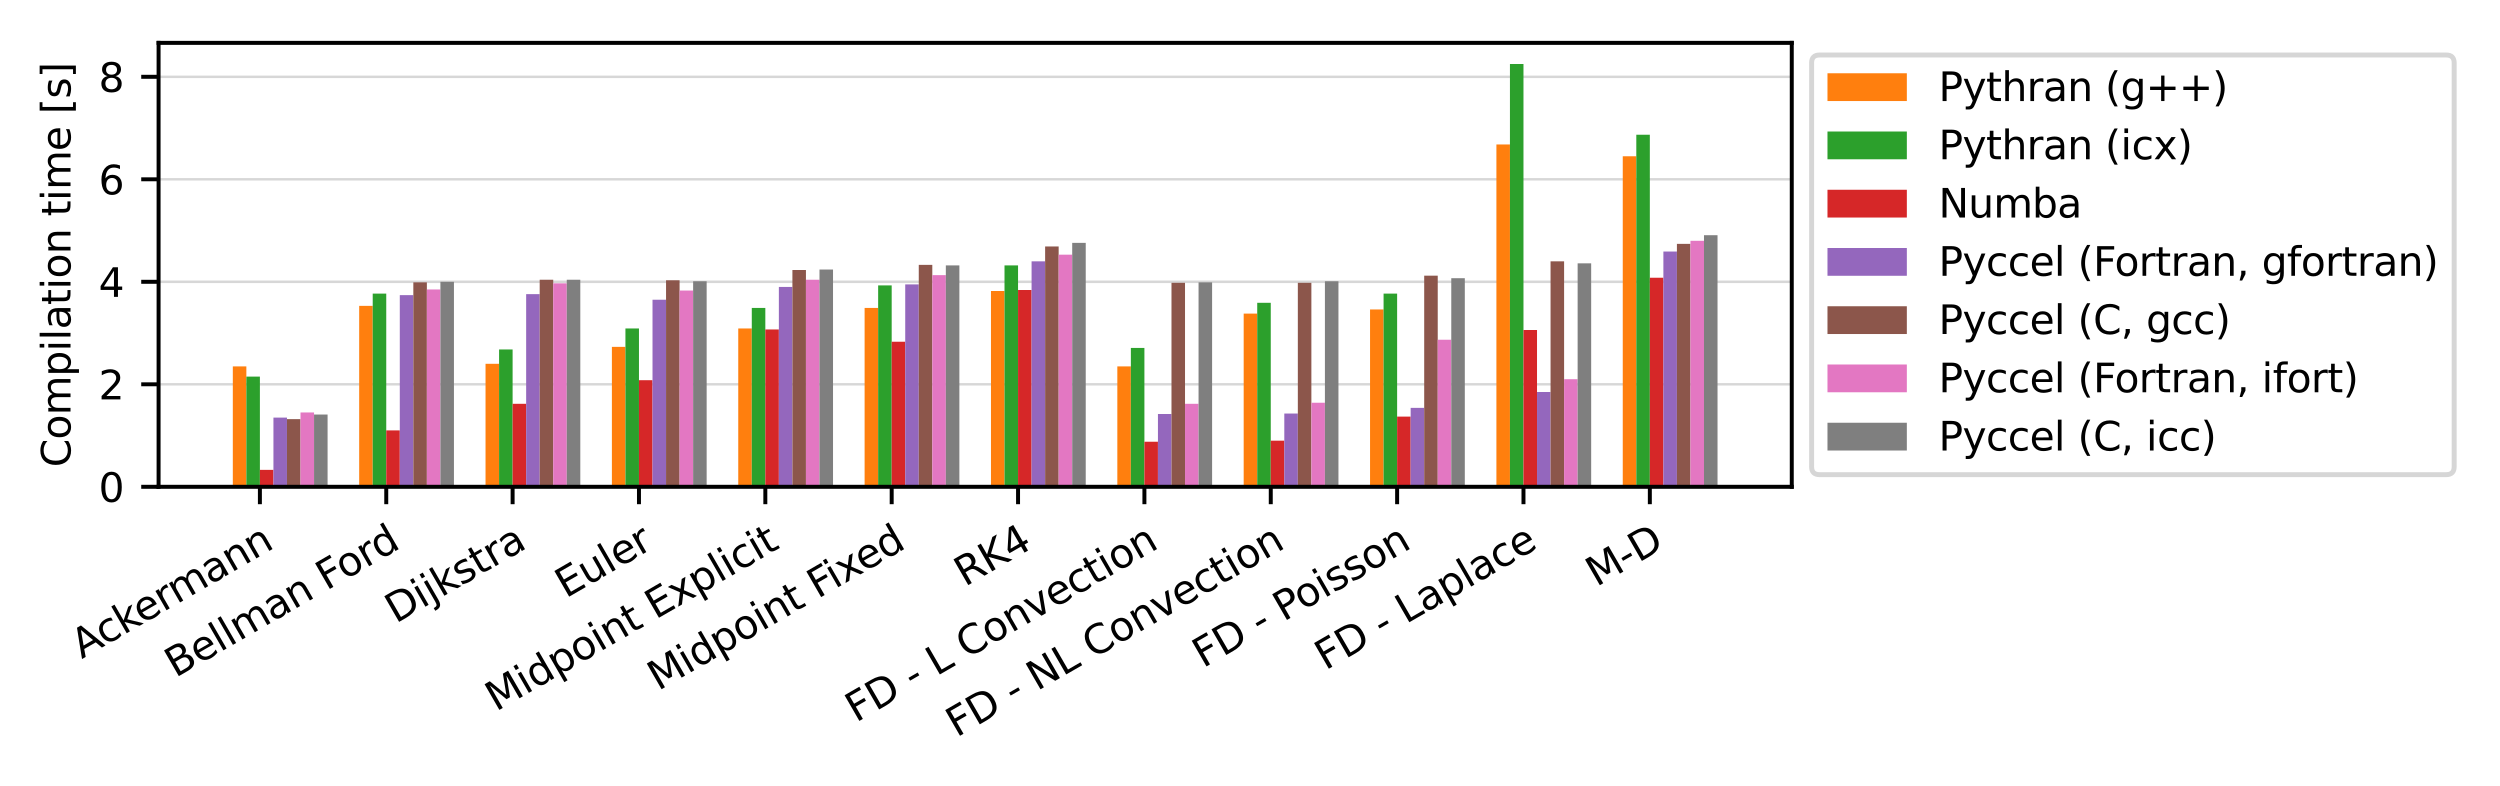 <?xml version="1.0" encoding="utf-8" standalone="no"?>
<!DOCTYPE svg PUBLIC "-//W3C//DTD SVG 1.1//EN"
  "http://www.w3.org/Graphics/SVG/1.1/DTD/svg11.dtd">
<svg xmlns:xlink="http://www.w3.org/1999/xlink" width="504pt" height="158.4pt" viewBox="0 0 504 158.4" xmlns="http://www.w3.org/2000/svg" version="1.1">
 <defs>
  <style type="text/css">*{stroke-linejoin: round; stroke-linecap: butt}</style>
 </defs>
 <g id="figure_1">
  <g id="patch_1">
   <path d="M 0 158.4 
L 504 158.4 
L 504 0 
L 0 0 
z
" style="fill: #ffffff"/>
  </g>
  <g id="axes_1">
   <g id="patch_2">
    <path d="M 31.97 98.14 
L 361.22 98.14 
L 361.22 8.64 
L 31.97 8.64 
z
" style="fill: #ffffff"/>
   </g>
   <g id="matplotlib.axis_1">
    <g id="xtick_1">
     <g id="line2d_1">
      <defs>
       <path id="m7360bcf199" d="M 0 0 
L 0 3.5 
" style="stroke: #000000; stroke-width: 0.8"/>
      </defs>
      <g>
       <use xlink:href="#m7360bcf199" x="52.395" y="98.14" style="stroke: #000000; stroke-width: 0.8"/>
      </g>
     </g>
     <g id="text_1">
      <!-- Ackermann -->
      <g transform="translate(16.48 132.894) rotate(-30) scale(0.08 -0.08)">
       <defs>
        <path id="DejaVuSans-41" d="M 2188 4044 
L 1331 1722 
L 3047 1722 
L 2188 4044 
z
M 1831 4666 
L 2547 4666 
L 4325 0 
L 3669 0 
L 3244 1197 
L 1141 1197 
L 716 0 
L 50 0 
L 1831 4666 
z
" transform="scale(0.016)"/>
        <path id="DejaVuSans-63" d="M 3122 3366 
L 3122 2828 
Q 2878 2963 2633 3030 
Q 2388 3097 2138 3097 
Q 1578 3097 1268 2742 
Q 959 2388 959 1747 
Q 959 1106 1268 751 
Q 1578 397 2138 397 
Q 2388 397 2633 464 
Q 2878 531 3122 666 
L 3122 134 
Q 2881 22 2623 -34 
Q 2366 -91 2075 -91 
Q 1284 -91 818 406 
Q 353 903 353 1747 
Q 353 2603 823 3093 
Q 1294 3584 2113 3584 
Q 2378 3584 2631 3529 
Q 2884 3475 3122 3366 
z
" transform="scale(0.016)"/>
        <path id="DejaVuSans-6b" d="M 581 4863 
L 1159 4863 
L 1159 1991 
L 2875 3500 
L 3609 3500 
L 1753 1863 
L 3688 0 
L 2938 0 
L 1159 1709 
L 1159 0 
L 581 0 
L 581 4863 
z
" transform="scale(0.016)"/>
        <path id="DejaVuSans-65" d="M 3597 1894 
L 3597 1613 
L 953 1613 
Q 991 1019 1311 708 
Q 1631 397 2203 397 
Q 2534 397 2845 478 
Q 3156 559 3463 722 
L 3463 178 
Q 3153 47 2828 -22 
Q 2503 -91 2169 -91 
Q 1331 -91 842 396 
Q 353 884 353 1716 
Q 353 2575 817 3079 
Q 1281 3584 2069 3584 
Q 2775 3584 3186 3129 
Q 3597 2675 3597 1894 
z
M 3022 2063 
Q 3016 2534 2758 2815 
Q 2500 3097 2075 3097 
Q 1594 3097 1305 2825 
Q 1016 2553 972 2059 
L 3022 2063 
z
" transform="scale(0.016)"/>
        <path id="DejaVuSans-72" d="M 2631 2963 
Q 2534 3019 2420 3045 
Q 2306 3072 2169 3072 
Q 1681 3072 1420 2755 
Q 1159 2438 1159 1844 
L 1159 0 
L 581 0 
L 581 3500 
L 1159 3500 
L 1159 2956 
Q 1341 3275 1631 3429 
Q 1922 3584 2338 3584 
Q 2397 3584 2469 3576 
Q 2541 3569 2628 3553 
L 2631 2963 
z
" transform="scale(0.016)"/>
        <path id="DejaVuSans-6d" d="M 3328 2828 
Q 3544 3216 3844 3400 
Q 4144 3584 4550 3584 
Q 5097 3584 5394 3201 
Q 5691 2819 5691 2113 
L 5691 0 
L 5113 0 
L 5113 2094 
Q 5113 2597 4934 2840 
Q 4756 3084 4391 3084 
Q 3944 3084 3684 2787 
Q 3425 2491 3425 1978 
L 3425 0 
L 2847 0 
L 2847 2094 
Q 2847 2600 2669 2842 
Q 2491 3084 2119 3084 
Q 1678 3084 1418 2786 
Q 1159 2488 1159 1978 
L 1159 0 
L 581 0 
L 581 3500 
L 1159 3500 
L 1159 2956 
Q 1356 3278 1631 3431 
Q 1906 3584 2284 3584 
Q 2666 3584 2933 3390 
Q 3200 3197 3328 2828 
z
" transform="scale(0.016)"/>
        <path id="DejaVuSans-61" d="M 2194 1759 
Q 1497 1759 1228 1600 
Q 959 1441 959 1056 
Q 959 750 1161 570 
Q 1363 391 1709 391 
Q 2188 391 2477 730 
Q 2766 1069 2766 1631 
L 2766 1759 
L 2194 1759 
z
M 3341 1997 
L 3341 0 
L 2766 0 
L 2766 531 
Q 2569 213 2275 61 
Q 1981 -91 1556 -91 
Q 1019 -91 701 211 
Q 384 513 384 1019 
Q 384 1609 779 1909 
Q 1175 2209 1959 2209 
L 2766 2209 
L 2766 2266 
Q 2766 2663 2505 2880 
Q 2244 3097 1772 3097 
Q 1472 3097 1187 3025 
Q 903 2953 641 2809 
L 641 3341 
Q 956 3463 1253 3523 
Q 1550 3584 1831 3584 
Q 2591 3584 2966 3190 
Q 3341 2797 3341 1997 
z
" transform="scale(0.016)"/>
        <path id="DejaVuSans-6e" d="M 3513 2113 
L 3513 0 
L 2938 0 
L 2938 2094 
Q 2938 2591 2744 2837 
Q 2550 3084 2163 3084 
Q 1697 3084 1428 2787 
Q 1159 2491 1159 1978 
L 1159 0 
L 581 0 
L 581 3500 
L 1159 3500 
L 1159 2956 
Q 1366 3272 1645 3428 
Q 1925 3584 2291 3584 
Q 2894 3584 3203 3211 
Q 3513 2838 3513 2113 
z
" transform="scale(0.016)"/>
       </defs>
       <use xlink:href="#DejaVuSans-41"/>
       <use xlink:href="#DejaVuSans-63" transform="translate(66.658 0)"/>
       <use xlink:href="#DejaVuSans-6b" transform="translate(121.639 0)"/>
       <use xlink:href="#DejaVuSans-65" transform="translate(175.924 0)"/>
       <use xlink:href="#DejaVuSans-72" transform="translate(237.447 0)"/>
       <use xlink:href="#DejaVuSans-6d" transform="translate(276.811 0)"/>
       <use xlink:href="#DejaVuSans-61" transform="translate(374.223 0)"/>
       <use xlink:href="#DejaVuSans-6e" transform="translate(435.502 0)"/>
       <use xlink:href="#DejaVuSans-6e" transform="translate(498.881 0)"/>
      </g>
     </g>
    </g>
    <g id="xtick_2">
     <g id="line2d_2">
      <g>
       <use xlink:href="#m7360bcf199" x="77.868" y="98.14" style="stroke: #000000; stroke-width: 0.8"/>
      </g>
     </g>
     <g id="text_2">
      <!-- Bellman Ford -->
      <g transform="translate(35.357 136.703) rotate(-30) scale(0.08 -0.08)">
       <defs>
        <path id="DejaVuSans-42" d="M 1259 2228 
L 1259 519 
L 2272 519 
Q 2781 519 3026 730 
Q 3272 941 3272 1375 
Q 3272 1813 3026 2020 
Q 2781 2228 2272 2228 
L 1259 2228 
z
M 1259 4147 
L 1259 2741 
L 2194 2741 
Q 2656 2741 2882 2914 
Q 3109 3088 3109 3444 
Q 3109 3797 2882 3972 
Q 2656 4147 2194 4147 
L 1259 4147 
z
M 628 4666 
L 2241 4666 
Q 2963 4666 3353 4366 
Q 3744 4066 3744 3513 
Q 3744 3084 3544 2831 
Q 3344 2578 2956 2516 
Q 3422 2416 3680 2098 
Q 3938 1781 3938 1306 
Q 3938 681 3513 340 
Q 3088 0 2303 0 
L 628 0 
L 628 4666 
z
" transform="scale(0.016)"/>
        <path id="DejaVuSans-6c" d="M 603 4863 
L 1178 4863 
L 1178 0 
L 603 0 
L 603 4863 
z
" transform="scale(0.016)"/>
        <path id="DejaVuSans-20" transform="scale(0.016)"/>
        <path id="DejaVuSans-46" d="M 628 4666 
L 3309 4666 
L 3309 4134 
L 1259 4134 
L 1259 2759 
L 3109 2759 
L 3109 2228 
L 1259 2228 
L 1259 0 
L 628 0 
L 628 4666 
z
" transform="scale(0.016)"/>
        <path id="DejaVuSans-6f" d="M 1959 3097 
Q 1497 3097 1228 2736 
Q 959 2375 959 1747 
Q 959 1119 1226 758 
Q 1494 397 1959 397 
Q 2419 397 2687 759 
Q 2956 1122 2956 1747 
Q 2956 2369 2687 2733 
Q 2419 3097 1959 3097 
z
M 1959 3584 
Q 2709 3584 3137 3096 
Q 3566 2609 3566 1747 
Q 3566 888 3137 398 
Q 2709 -91 1959 -91 
Q 1206 -91 779 398 
Q 353 888 353 1747 
Q 353 2609 779 3096 
Q 1206 3584 1959 3584 
z
" transform="scale(0.016)"/>
        <path id="DejaVuSans-64" d="M 2906 2969 
L 2906 4863 
L 3481 4863 
L 3481 0 
L 2906 0 
L 2906 525 
Q 2725 213 2448 61 
Q 2172 -91 1784 -91 
Q 1150 -91 751 415 
Q 353 922 353 1747 
Q 353 2572 751 3078 
Q 1150 3584 1784 3584 
Q 2172 3584 2448 3432 
Q 2725 3281 2906 2969 
z
M 947 1747 
Q 947 1113 1208 752 
Q 1469 391 1925 391 
Q 2381 391 2643 752 
Q 2906 1113 2906 1747 
Q 2906 2381 2643 2742 
Q 2381 3103 1925 3103 
Q 1469 3103 1208 2742 
Q 947 2381 947 1747 
z
" transform="scale(0.016)"/>
       </defs>
       <use xlink:href="#DejaVuSans-42"/>
       <use xlink:href="#DejaVuSans-65" transform="translate(68.604 0)"/>
       <use xlink:href="#DejaVuSans-6c" transform="translate(130.127 0)"/>
       <use xlink:href="#DejaVuSans-6c" transform="translate(157.91 0)"/>
       <use xlink:href="#DejaVuSans-6d" transform="translate(185.693 0)"/>
       <use xlink:href="#DejaVuSans-61" transform="translate(283.105 0)"/>
       <use xlink:href="#DejaVuSans-6e" transform="translate(344.385 0)"/>
       <use xlink:href="#DejaVuSans-20" transform="translate(407.764 0)"/>
       <use xlink:href="#DejaVuSans-46" transform="translate(439.551 0)"/>
       <use xlink:href="#DejaVuSans-6f" transform="translate(493.445 0)"/>
       <use xlink:href="#DejaVuSans-72" transform="translate(554.627 0)"/>
       <use xlink:href="#DejaVuSans-64" transform="translate(593.99 0)"/>
      </g>
     </g>
    </g>
    <g id="xtick_3">
     <g id="line2d_3">
      <g>
       <use xlink:href="#m7360bcf199" x="103.342" y="98.14" style="stroke: #000000; stroke-width: 0.8"/>
      </g>
     </g>
     <g id="text_3">
      <!-- Dijkstra -->
      <g transform="translate(79.767 125.77) rotate(-30) scale(0.08 -0.08)">
       <defs>
        <path id="DejaVuSans-44" d="M 1259 4147 
L 1259 519 
L 2022 519 
Q 2988 519 3436 956 
Q 3884 1394 3884 2338 
Q 3884 3275 3436 3711 
Q 2988 4147 2022 4147 
L 1259 4147 
z
M 628 4666 
L 1925 4666 
Q 3281 4666 3915 4102 
Q 4550 3538 4550 2338 
Q 4550 1131 3912 565 
Q 3275 0 1925 0 
L 628 0 
L 628 4666 
z
" transform="scale(0.016)"/>
        <path id="DejaVuSans-69" d="M 603 3500 
L 1178 3500 
L 1178 0 
L 603 0 
L 603 3500 
z
M 603 4863 
L 1178 4863 
L 1178 4134 
L 603 4134 
L 603 4863 
z
" transform="scale(0.016)"/>
        <path id="DejaVuSans-6a" d="M 603 3500 
L 1178 3500 
L 1178 -63 
Q 1178 -731 923 -1031 
Q 669 -1331 103 -1331 
L -116 -1331 
L -116 -844 
L 38 -844 
Q 366 -844 484 -692 
Q 603 -541 603 -63 
L 603 3500 
z
M 603 4863 
L 1178 4863 
L 1178 4134 
L 603 4134 
L 603 4863 
z
" transform="scale(0.016)"/>
        <path id="DejaVuSans-73" d="M 2834 3397 
L 2834 2853 
Q 2591 2978 2328 3040 
Q 2066 3103 1784 3103 
Q 1356 3103 1142 2972 
Q 928 2841 928 2578 
Q 928 2378 1081 2264 
Q 1234 2150 1697 2047 
L 1894 2003 
Q 2506 1872 2764 1633 
Q 3022 1394 3022 966 
Q 3022 478 2636 193 
Q 2250 -91 1575 -91 
Q 1294 -91 989 -36 
Q 684 19 347 128 
L 347 722 
Q 666 556 975 473 
Q 1284 391 1588 391 
Q 1994 391 2212 530 
Q 2431 669 2431 922 
Q 2431 1156 2273 1281 
Q 2116 1406 1581 1522 
L 1381 1569 
Q 847 1681 609 1914 
Q 372 2147 372 2553 
Q 372 3047 722 3315 
Q 1072 3584 1716 3584 
Q 2034 3584 2315 3537 
Q 2597 3491 2834 3397 
z
" transform="scale(0.016)"/>
        <path id="DejaVuSans-74" d="M 1172 4494 
L 1172 3500 
L 2356 3500 
L 2356 3053 
L 1172 3053 
L 1172 1153 
Q 1172 725 1289 603 
Q 1406 481 1766 481 
L 2356 481 
L 2356 0 
L 1766 0 
Q 1100 0 847 248 
Q 594 497 594 1153 
L 594 3053 
L 172 3053 
L 172 3500 
L 594 3500 
L 594 4494 
L 1172 4494 
z
" transform="scale(0.016)"/>
       </defs>
       <use xlink:href="#DejaVuSans-44"/>
       <use xlink:href="#DejaVuSans-69" transform="translate(77.002 0)"/>
       <use xlink:href="#DejaVuSans-6a" transform="translate(104.785 0)"/>
       <use xlink:href="#DejaVuSans-6b" transform="translate(132.568 0)"/>
       <use xlink:href="#DejaVuSans-73" transform="translate(190.479 0)"/>
       <use xlink:href="#DejaVuSans-74" transform="translate(242.578 0)"/>
       <use xlink:href="#DejaVuSans-72" transform="translate(281.787 0)"/>
       <use xlink:href="#DejaVuSans-61" transform="translate(322.9 0)"/>
      </g>
     </g>
    </g>
    <g id="xtick_4">
     <g id="line2d_4">
      <g>
       <use xlink:href="#m7360bcf199" x="128.816" y="98.14" style="stroke: #000000; stroke-width: 0.8"/>
      </g>
     </g>
     <g id="text_4">
      <!-- Euler -->
      <g transform="translate(114.051 120.683) rotate(-30) scale(0.08 -0.08)">
       <defs>
        <path id="DejaVuSans-45" d="M 628 4666 
L 3578 4666 
L 3578 4134 
L 1259 4134 
L 1259 2753 
L 3481 2753 
L 3481 2222 
L 1259 2222 
L 1259 531 
L 3634 531 
L 3634 0 
L 628 0 
L 628 4666 
z
" transform="scale(0.016)"/>
        <path id="DejaVuSans-75" d="M 544 1381 
L 544 3500 
L 1119 3500 
L 1119 1403 
Q 1119 906 1312 657 
Q 1506 409 1894 409 
Q 2359 409 2629 706 
Q 2900 1003 2900 1516 
L 2900 3500 
L 3475 3500 
L 3475 0 
L 2900 0 
L 2900 538 
Q 2691 219 2414 64 
Q 2138 -91 1772 -91 
Q 1169 -91 856 284 
Q 544 659 544 1381 
z
M 1991 3584 
L 1991 3584 
z
" transform="scale(0.016)"/>
       </defs>
       <use xlink:href="#DejaVuSans-45"/>
       <use xlink:href="#DejaVuSans-75" transform="translate(63.184 0)"/>
       <use xlink:href="#DejaVuSans-6c" transform="translate(126.562 0)"/>
       <use xlink:href="#DejaVuSans-65" transform="translate(154.346 0)"/>
       <use xlink:href="#DejaVuSans-72" transform="translate(215.869 0)"/>
      </g>
     </g>
    </g>
    <g id="xtick_5">
     <g id="line2d_5">
      <g>
       <use xlink:href="#m7360bcf199" x="154.29" y="98.14" style="stroke: #000000; stroke-width: 0.8"/>
      </g>
     </g>
     <g id="text_5">
      <!-- Midpoint Explicit -->
      <g transform="translate(99.981 143.514) rotate(-30) scale(0.08 -0.08)">
       <defs>
        <path id="DejaVuSans-4d" d="M 628 4666 
L 1569 4666 
L 2759 1491 
L 3956 4666 
L 4897 4666 
L 4897 0 
L 4281 0 
L 4281 4097 
L 3078 897 
L 2444 897 
L 1241 4097 
L 1241 0 
L 628 0 
L 628 4666 
z
" transform="scale(0.016)"/>
        <path id="DejaVuSans-70" d="M 1159 525 
L 1159 -1331 
L 581 -1331 
L 581 3500 
L 1159 3500 
L 1159 2969 
Q 1341 3281 1617 3432 
Q 1894 3584 2278 3584 
Q 2916 3584 3314 3078 
Q 3713 2572 3713 1747 
Q 3713 922 3314 415 
Q 2916 -91 2278 -91 
Q 1894 -91 1617 61 
Q 1341 213 1159 525 
z
M 3116 1747 
Q 3116 2381 2855 2742 
Q 2594 3103 2138 3103 
Q 1681 3103 1420 2742 
Q 1159 2381 1159 1747 
Q 1159 1113 1420 752 
Q 1681 391 2138 391 
Q 2594 391 2855 752 
Q 3116 1113 3116 1747 
z
" transform="scale(0.016)"/>
        <path id="DejaVuSans-78" d="M 3513 3500 
L 2247 1797 
L 3578 0 
L 2900 0 
L 1881 1375 
L 863 0 
L 184 0 
L 1544 1831 
L 300 3500 
L 978 3500 
L 1906 2253 
L 2834 3500 
L 3513 3500 
z
" transform="scale(0.016)"/>
       </defs>
       <use xlink:href="#DejaVuSans-4d"/>
       <use xlink:href="#DejaVuSans-69" transform="translate(86.279 0)"/>
       <use xlink:href="#DejaVuSans-64" transform="translate(114.062 0)"/>
       <use xlink:href="#DejaVuSans-70" transform="translate(177.539 0)"/>
       <use xlink:href="#DejaVuSans-6f" transform="translate(241.016 0)"/>
       <use xlink:href="#DejaVuSans-69" transform="translate(302.197 0)"/>
       <use xlink:href="#DejaVuSans-6e" transform="translate(329.98 0)"/>
       <use xlink:href="#DejaVuSans-74" transform="translate(393.359 0)"/>
       <use xlink:href="#DejaVuSans-20" transform="translate(432.568 0)"/>
       <use xlink:href="#DejaVuSans-45" transform="translate(464.355 0)"/>
       <use xlink:href="#DejaVuSans-78" transform="translate(527.539 0)"/>
       <use xlink:href="#DejaVuSans-70" transform="translate(586.719 0)"/>
       <use xlink:href="#DejaVuSans-6c" transform="translate(650.195 0)"/>
       <use xlink:href="#DejaVuSans-69" transform="translate(677.979 0)"/>
       <use xlink:href="#DejaVuSans-63" transform="translate(705.762 0)"/>
       <use xlink:href="#DejaVuSans-69" transform="translate(760.742 0)"/>
       <use xlink:href="#DejaVuSans-74" transform="translate(788.525 0)"/>
      </g>
     </g>
    </g>
    <g id="xtick_6">
     <g id="line2d_6">
      <g>
       <use xlink:href="#m7360bcf199" x="179.764" y="98.14" style="stroke: #000000; stroke-width: 0.8"/>
      </g>
     </g>
     <g id="text_6">
      <!-- Midpoint Fixed -->
      <g transform="translate(132.679 139.343) rotate(-30) scale(0.08 -0.08)">
       <use xlink:href="#DejaVuSans-4d"/>
       <use xlink:href="#DejaVuSans-69" transform="translate(86.279 0)"/>
       <use xlink:href="#DejaVuSans-64" transform="translate(114.062 0)"/>
       <use xlink:href="#DejaVuSans-70" transform="translate(177.539 0)"/>
       <use xlink:href="#DejaVuSans-6f" transform="translate(241.016 0)"/>
       <use xlink:href="#DejaVuSans-69" transform="translate(302.197 0)"/>
       <use xlink:href="#DejaVuSans-6e" transform="translate(329.98 0)"/>
       <use xlink:href="#DejaVuSans-74" transform="translate(393.359 0)"/>
       <use xlink:href="#DejaVuSans-20" transform="translate(432.568 0)"/>
       <use xlink:href="#DejaVuSans-46" transform="translate(464.355 0)"/>
       <use xlink:href="#DejaVuSans-69" transform="translate(514.625 0)"/>
       <use xlink:href="#DejaVuSans-78" transform="translate(542.408 0)"/>
       <use xlink:href="#DejaVuSans-65" transform="translate(598.463 0)"/>
       <use xlink:href="#DejaVuSans-64" transform="translate(659.986 0)"/>
      </g>
     </g>
    </g>
    <g id="xtick_7">
     <g id="line2d_7">
      <g>
       <use xlink:href="#m7360bcf199" x="205.238" y="98.14" style="stroke: #000000; stroke-width: 0.8"/>
      </g>
     </g>
     <g id="text_7">
      <!-- RK4 -->
      <g transform="translate(194.512 118.351) rotate(-30) scale(0.08 -0.08)">
       <defs>
        <path id="DejaVuSans-52" d="M 2841 2188 
Q 3044 2119 3236 1894 
Q 3428 1669 3622 1275 
L 4263 0 
L 3584 0 
L 2988 1197 
Q 2756 1666 2539 1819 
Q 2322 1972 1947 1972 
L 1259 1972 
L 1259 0 
L 628 0 
L 628 4666 
L 2053 4666 
Q 2853 4666 3247 4331 
Q 3641 3997 3641 3322 
Q 3641 2881 3436 2590 
Q 3231 2300 2841 2188 
z
M 1259 4147 
L 1259 2491 
L 2053 2491 
Q 2509 2491 2742 2702 
Q 2975 2913 2975 3322 
Q 2975 3731 2742 3939 
Q 2509 4147 2053 4147 
L 1259 4147 
z
" transform="scale(0.016)"/>
        <path id="DejaVuSans-4b" d="M 628 4666 
L 1259 4666 
L 1259 2694 
L 3353 4666 
L 4166 4666 
L 1850 2491 
L 4331 0 
L 3500 0 
L 1259 2247 
L 1259 0 
L 628 0 
L 628 4666 
z
" transform="scale(0.016)"/>
        <path id="DejaVuSans-34" d="M 2419 4116 
L 825 1625 
L 2419 1625 
L 2419 4116 
z
M 2253 4666 
L 3047 4666 
L 3047 1625 
L 3713 1625 
L 3713 1100 
L 3047 1100 
L 3047 0 
L 2419 0 
L 2419 1100 
L 313 1100 
L 313 1709 
L 2253 4666 
z
" transform="scale(0.016)"/>
       </defs>
       <use xlink:href="#DejaVuSans-52"/>
       <use xlink:href="#DejaVuSans-4b" transform="translate(69.482 0)"/>
       <use xlink:href="#DejaVuSans-34" transform="translate(135.059 0)"/>
      </g>
     </g>
    </g>
    <g id="xtick_8">
     <g id="line2d_8">
      <g>
       <use xlink:href="#m7360bcf199" x="230.712" y="98.14" style="stroke: #000000; stroke-width: 0.8"/>
      </g>
     </g>
     <g id="text_8">
      <!-- FD - L Convection -->
      <g transform="translate(172.555 145.736) rotate(-30) scale(0.08 -0.08)">
       <defs>
        <path id="DejaVuSans-2d" d="M 313 2009 
L 1997 2009 
L 1997 1497 
L 313 1497 
L 313 2009 
z
" transform="scale(0.016)"/>
        <path id="DejaVuSans-4c" d="M 628 4666 
L 1259 4666 
L 1259 531 
L 3531 531 
L 3531 0 
L 628 0 
L 628 4666 
z
" transform="scale(0.016)"/>
        <path id="DejaVuSans-43" d="M 4122 4306 
L 4122 3641 
Q 3803 3938 3442 4084 
Q 3081 4231 2675 4231 
Q 1875 4231 1450 3742 
Q 1025 3253 1025 2328 
Q 1025 1406 1450 917 
Q 1875 428 2675 428 
Q 3081 428 3442 575 
Q 3803 722 4122 1019 
L 4122 359 
Q 3791 134 3420 21 
Q 3050 -91 2638 -91 
Q 1578 -91 968 557 
Q 359 1206 359 2328 
Q 359 3453 968 4101 
Q 1578 4750 2638 4750 
Q 3056 4750 3426 4639 
Q 3797 4528 4122 4306 
z
" transform="scale(0.016)"/>
        <path id="DejaVuSans-76" d="M 191 3500 
L 800 3500 
L 1894 563 
L 2988 3500 
L 3597 3500 
L 2284 0 
L 1503 0 
L 191 3500 
z
" transform="scale(0.016)"/>
       </defs>
       <use xlink:href="#DejaVuSans-46"/>
       <use xlink:href="#DejaVuSans-44" transform="translate(57.52 0)"/>
       <use xlink:href="#DejaVuSans-20" transform="translate(134.521 0)"/>
       <use xlink:href="#DejaVuSans-2d" transform="translate(166.309 0)"/>
       <use xlink:href="#DejaVuSans-20" transform="translate(202.393 0)"/>
       <use xlink:href="#DejaVuSans-4c" transform="translate(234.18 0)"/>
       <use xlink:href="#DejaVuSans-20" transform="translate(289.893 0)"/>
       <use xlink:href="#DejaVuSans-43" transform="translate(321.68 0)"/>
       <use xlink:href="#DejaVuSans-6f" transform="translate(391.504 0)"/>
       <use xlink:href="#DejaVuSans-6e" transform="translate(452.686 0)"/>
       <use xlink:href="#DejaVuSans-76" transform="translate(516.064 0)"/>
       <use xlink:href="#DejaVuSans-65" transform="translate(575.244 0)"/>
       <use xlink:href="#DejaVuSans-63" transform="translate(636.768 0)"/>
       <use xlink:href="#DejaVuSans-74" transform="translate(691.748 0)"/>
       <use xlink:href="#DejaVuSans-69" transform="translate(730.957 0)"/>
       <use xlink:href="#DejaVuSans-6f" transform="translate(758.74 0)"/>
       <use xlink:href="#DejaVuSans-6e" transform="translate(819.922 0)"/>
      </g>
     </g>
    </g>
    <g id="xtick_9">
     <g id="line2d_9">
      <g>
       <use xlink:href="#m7360bcf199" x="256.186" y="98.14" style="stroke: #000000; stroke-width: 0.8"/>
      </g>
     </g>
     <g id="text_9">
      <!-- FD - NL Convection -->
      <g transform="translate(192.845 148.728) rotate(-30) scale(0.08 -0.08)">
       <defs>
        <path id="DejaVuSans-4e" d="M 628 4666 
L 1478 4666 
L 3547 763 
L 3547 4666 
L 4159 4666 
L 4159 0 
L 3309 0 
L 1241 3903 
L 1241 0 
L 628 0 
L 628 4666 
z
" transform="scale(0.016)"/>
       </defs>
       <use xlink:href="#DejaVuSans-46"/>
       <use xlink:href="#DejaVuSans-44" transform="translate(57.52 0)"/>
       <use xlink:href="#DejaVuSans-20" transform="translate(134.521 0)"/>
       <use xlink:href="#DejaVuSans-2d" transform="translate(166.309 0)"/>
       <use xlink:href="#DejaVuSans-20" transform="translate(202.393 0)"/>
       <use xlink:href="#DejaVuSans-4e" transform="translate(234.18 0)"/>
       <use xlink:href="#DejaVuSans-4c" transform="translate(308.984 0)"/>
       <use xlink:href="#DejaVuSans-20" transform="translate(364.697 0)"/>
       <use xlink:href="#DejaVuSans-43" transform="translate(396.484 0)"/>
       <use xlink:href="#DejaVuSans-6f" transform="translate(466.309 0)"/>
       <use xlink:href="#DejaVuSans-6e" transform="translate(527.49 0)"/>
       <use xlink:href="#DejaVuSans-76" transform="translate(590.869 0)"/>
       <use xlink:href="#DejaVuSans-65" transform="translate(650.049 0)"/>
       <use xlink:href="#DejaVuSans-63" transform="translate(711.572 0)"/>
       <use xlink:href="#DejaVuSans-74" transform="translate(766.553 0)"/>
       <use xlink:href="#DejaVuSans-69" transform="translate(805.762 0)"/>
       <use xlink:href="#DejaVuSans-6f" transform="translate(833.545 0)"/>
       <use xlink:href="#DejaVuSans-6e" transform="translate(894.727 0)"/>
      </g>
     </g>
    </g>
    <g id="xtick_10">
     <g id="line2d_10">
      <g>
       <use xlink:href="#m7360bcf199" x="281.66" y="98.14" style="stroke: #000000; stroke-width: 0.8"/>
      </g>
     </g>
     <g id="text_10">
      <!-- FD - Poisson -->
      <g transform="translate(242.538 134.746) rotate(-30) scale(0.08 -0.08)">
       <defs>
        <path id="DejaVuSans-50" d="M 1259 4147 
L 1259 2394 
L 2053 2394 
Q 2494 2394 2734 2622 
Q 2975 2850 2975 3272 
Q 2975 3691 2734 3919 
Q 2494 4147 2053 4147 
L 1259 4147 
z
M 628 4666 
L 2053 4666 
Q 2838 4666 3239 4311 
Q 3641 3956 3641 3272 
Q 3641 2581 3239 2228 
Q 2838 1875 2053 1875 
L 1259 1875 
L 1259 0 
L 628 0 
L 628 4666 
z
" transform="scale(0.016)"/>
       </defs>
       <use xlink:href="#DejaVuSans-46"/>
       <use xlink:href="#DejaVuSans-44" transform="translate(57.52 0)"/>
       <use xlink:href="#DejaVuSans-20" transform="translate(134.521 0)"/>
       <use xlink:href="#DejaVuSans-2d" transform="translate(166.309 0)"/>
       <use xlink:href="#DejaVuSans-20" transform="translate(202.393 0)"/>
       <use xlink:href="#DejaVuSans-50" transform="translate(234.18 0)"/>
       <use xlink:href="#DejaVuSans-6f" transform="translate(290.857 0)"/>
       <use xlink:href="#DejaVuSans-69" transform="translate(352.039 0)"/>
       <use xlink:href="#DejaVuSans-73" transform="translate(379.822 0)"/>
       <use xlink:href="#DejaVuSans-73" transform="translate(431.922 0)"/>
       <use xlink:href="#DejaVuSans-6f" transform="translate(484.021 0)"/>
       <use xlink:href="#DejaVuSans-6e" transform="translate(545.203 0)"/>
      </g>
     </g>
    </g>
    <g id="xtick_11">
     <g id="line2d_11">
      <g>
       <use xlink:href="#m7360bcf199" x="307.133" y="98.14" style="stroke: #000000; stroke-width: 0.8"/>
      </g>
     </g>
     <g id="text_11">
      <!-- FD - Laplace -->
      <g transform="translate(267.203 135.213) rotate(-30) scale(0.08 -0.08)">
       <use xlink:href="#DejaVuSans-46"/>
       <use xlink:href="#DejaVuSans-44" transform="translate(57.52 0)"/>
       <use xlink:href="#DejaVuSans-20" transform="translate(134.521 0)"/>
       <use xlink:href="#DejaVuSans-2d" transform="translate(166.309 0)"/>
       <use xlink:href="#DejaVuSans-20" transform="translate(202.393 0)"/>
       <use xlink:href="#DejaVuSans-4c" transform="translate(234.18 0)"/>
       <use xlink:href="#DejaVuSans-61" transform="translate(289.893 0)"/>
       <use xlink:href="#DejaVuSans-70" transform="translate(351.172 0)"/>
       <use xlink:href="#DejaVuSans-6c" transform="translate(414.648 0)"/>
       <use xlink:href="#DejaVuSans-61" transform="translate(442.432 0)"/>
       <use xlink:href="#DejaVuSans-63" transform="translate(503.711 0)"/>
       <use xlink:href="#DejaVuSans-65" transform="translate(558.691 0)"/>
      </g>
     </g>
    </g>
    <g id="xtick_12">
     <g id="line2d_12">
      <g>
       <use xlink:href="#m7360bcf199" x="332.607" y="98.14" style="stroke: #000000; stroke-width: 0.8"/>
      </g>
     </g>
     <g id="text_12">
      <!-- M-D -->
      <g transform="translate(321.835 118.378) rotate(-30) scale(0.08 -0.08)">
       <use xlink:href="#DejaVuSans-4d"/>
       <use xlink:href="#DejaVuSans-2d" transform="translate(86.279 0)"/>
       <use xlink:href="#DejaVuSans-44" transform="translate(122.363 0)"/>
      </g>
     </g>
    </g>
   </g>
   <g id="matplotlib.axis_2">
    <g id="ytick_1">
     <g id="line2d_13">
      <path d="M 31.97 98.14 
L 361.22 98.14 
" clip-path="url(#p0add30db8e)" style="fill: none; stroke: #b0b0b0; stroke-opacity: 0.5; stroke-width: 0.5; stroke-linecap: square"/>
     </g>
     <g id="line2d_14">
      <defs>
       <path id="mf1ae2f94a6" d="M 0 0 
L -3.5 0 
" style="stroke: #000000; stroke-width: 0.8"/>
      </defs>
      <g>
       <use xlink:href="#mf1ae2f94a6" x="31.97" y="98.14" style="stroke: #000000; stroke-width: 0.8"/>
      </g>
     </g>
     <g id="text_13">
      <!-- 0 -->
      <g transform="translate(19.88 101.179) scale(0.08 -0.08)">
       <defs>
        <path id="DejaVuSans-30" d="M 2034 4250 
Q 1547 4250 1301 3770 
Q 1056 3291 1056 2328 
Q 1056 1369 1301 889 
Q 1547 409 2034 409 
Q 2525 409 2770 889 
Q 3016 1369 3016 2328 
Q 3016 3291 2770 3770 
Q 2525 4250 2034 4250 
z
M 2034 4750 
Q 2819 4750 3233 4129 
Q 3647 3509 3647 2328 
Q 3647 1150 3233 529 
Q 2819 -91 2034 -91 
Q 1250 -91 836 529 
Q 422 1150 422 2328 
Q 422 3509 836 4129 
Q 1250 4750 2034 4750 
z
" transform="scale(0.016)"/>
       </defs>
       <use xlink:href="#DejaVuSans-30"/>
      </g>
     </g>
    </g>
    <g id="ytick_2">
     <g id="line2d_15">
      <path d="M 31.97 77.476 
L 361.22 77.476 
" clip-path="url(#p0add30db8e)" style="fill: none; stroke: #b0b0b0; stroke-opacity: 0.5; stroke-width: 0.5; stroke-linecap: square"/>
     </g>
     <g id="line2d_16">
      <g>
       <use xlink:href="#mf1ae2f94a6" x="31.97" y="77.476" style="stroke: #000000; stroke-width: 0.8"/>
      </g>
     </g>
     <g id="text_14">
      <!-- 2 -->
      <g transform="translate(19.88 80.515) scale(0.08 -0.08)">
       <defs>
        <path id="DejaVuSans-32" d="M 1228 531 
L 3431 531 
L 3431 0 
L 469 0 
L 469 531 
Q 828 903 1448 1529 
Q 2069 2156 2228 2338 
Q 2531 2678 2651 2914 
Q 2772 3150 2772 3378 
Q 2772 3750 2511 3984 
Q 2250 4219 1831 4219 
Q 1534 4219 1204 4116 
Q 875 4013 500 3803 
L 500 4441 
Q 881 4594 1212 4672 
Q 1544 4750 1819 4750 
Q 2544 4750 2975 4387 
Q 3406 4025 3406 3419 
Q 3406 3131 3298 2873 
Q 3191 2616 2906 2266 
Q 2828 2175 2409 1742 
Q 1991 1309 1228 531 
z
" transform="scale(0.016)"/>
       </defs>
       <use xlink:href="#DejaVuSans-32"/>
      </g>
     </g>
    </g>
    <g id="ytick_3">
     <g id="line2d_17">
      <path d="M 31.97 56.812 
L 361.22 56.812 
" clip-path="url(#p0add30db8e)" style="fill: none; stroke: #b0b0b0; stroke-opacity: 0.5; stroke-width: 0.5; stroke-linecap: square"/>
     </g>
     <g id="line2d_18">
      <g>
       <use xlink:href="#mf1ae2f94a6" x="31.97" y="56.812" style="stroke: #000000; stroke-width: 0.8"/>
      </g>
     </g>
     <g id="text_15">
      <!-- 4 -->
      <g transform="translate(19.88 59.852) scale(0.08 -0.08)">
       <use xlink:href="#DejaVuSans-34"/>
      </g>
     </g>
    </g>
    <g id="ytick_4">
     <g id="line2d_19">
      <path d="M 31.97 36.149 
L 361.22 36.149 
" clip-path="url(#p0add30db8e)" style="fill: none; stroke: #b0b0b0; stroke-opacity: 0.5; stroke-width: 0.5; stroke-linecap: square"/>
     </g>
     <g id="line2d_20">
      <g>
       <use xlink:href="#mf1ae2f94a6" x="31.97" y="36.149" style="stroke: #000000; stroke-width: 0.8"/>
      </g>
     </g>
     <g id="text_16">
      <!-- 6 -->
      <g transform="translate(19.88 39.188) scale(0.08 -0.08)">
       <defs>
        <path id="DejaVuSans-36" d="M 2113 2584 
Q 1688 2584 1439 2293 
Q 1191 2003 1191 1497 
Q 1191 994 1439 701 
Q 1688 409 2113 409 
Q 2538 409 2786 701 
Q 3034 994 3034 1497 
Q 3034 2003 2786 2293 
Q 2538 2584 2113 2584 
z
M 3366 4563 
L 3366 3988 
Q 3128 4100 2886 4159 
Q 2644 4219 2406 4219 
Q 1781 4219 1451 3797 
Q 1122 3375 1075 2522 
Q 1259 2794 1537 2939 
Q 1816 3084 2150 3084 
Q 2853 3084 3261 2657 
Q 3669 2231 3669 1497 
Q 3669 778 3244 343 
Q 2819 -91 2113 -91 
Q 1303 -91 875 529 
Q 447 1150 447 2328 
Q 447 3434 972 4092 
Q 1497 4750 2381 4750 
Q 2619 4750 2861 4703 
Q 3103 4656 3366 4563 
z
" transform="scale(0.016)"/>
       </defs>
       <use xlink:href="#DejaVuSans-36"/>
      </g>
     </g>
    </g>
    <g id="ytick_5">
     <g id="line2d_21">
      <path d="M 31.97 15.485 
L 361.22 15.485 
" clip-path="url(#p0add30db8e)" style="fill: none; stroke: #b0b0b0; stroke-opacity: 0.5; stroke-width: 0.5; stroke-linecap: square"/>
     </g>
     <g id="line2d_22">
      <g>
       <use xlink:href="#mf1ae2f94a6" x="31.97" y="15.485" style="stroke: #000000; stroke-width: 0.8"/>
      </g>
     </g>
     <g id="text_17">
      <!-- 8 -->
      <g transform="translate(19.88 18.524) scale(0.08 -0.08)">
       <defs>
        <path id="DejaVuSans-38" d="M 2034 2216 
Q 1584 2216 1326 1975 
Q 1069 1734 1069 1313 
Q 1069 891 1326 650 
Q 1584 409 2034 409 
Q 2484 409 2743 651 
Q 3003 894 3003 1313 
Q 3003 1734 2745 1975 
Q 2488 2216 2034 2216 
z
M 1403 2484 
Q 997 2584 770 2862 
Q 544 3141 544 3541 
Q 544 4100 942 4425 
Q 1341 4750 2034 4750 
Q 2731 4750 3128 4425 
Q 3525 4100 3525 3541 
Q 3525 3141 3298 2862 
Q 3072 2584 2669 2484 
Q 3125 2378 3379 2068 
Q 3634 1759 3634 1313 
Q 3634 634 3220 271 
Q 2806 -91 2034 -91 
Q 1263 -91 848 271 
Q 434 634 434 1313 
Q 434 1759 690 2068 
Q 947 2378 1403 2484 
z
M 1172 3481 
Q 1172 3119 1398 2916 
Q 1625 2713 2034 2713 
Q 2441 2713 2670 2916 
Q 2900 3119 2900 3481 
Q 2900 3844 2670 4047 
Q 2441 4250 2034 4250 
Q 1625 4250 1398 4047 
Q 1172 3844 1172 3481 
z
" transform="scale(0.016)"/>
       </defs>
       <use xlink:href="#DejaVuSans-38"/>
      </g>
     </g>
    </g>
    <g id="text_18">
     <!-- Compilation time [s] -->
     <g transform="translate(14.216 94.186) rotate(-90) scale(0.08 -0.08)">
      <defs>
       <path id="DejaVuSans-5b" d="M 550 4863 
L 1875 4863 
L 1875 4416 
L 1125 4416 
L 1125 -397 
L 1875 -397 
L 1875 -844 
L 550 -844 
L 550 4863 
z
" transform="scale(0.016)"/>
       <path id="DejaVuSans-5d" d="M 1947 4863 
L 1947 -844 
L 622 -844 
L 622 -397 
L 1369 -397 
L 1369 4416 
L 622 4416 
L 622 4863 
L 1947 4863 
z
" transform="scale(0.016)"/>
      </defs>
      <use xlink:href="#DejaVuSans-43"/>
      <use xlink:href="#DejaVuSans-6f" transform="translate(69.824 0)"/>
      <use xlink:href="#DejaVuSans-6d" transform="translate(131.006 0)"/>
      <use xlink:href="#DejaVuSans-70" transform="translate(228.418 0)"/>
      <use xlink:href="#DejaVuSans-69" transform="translate(291.895 0)"/>
      <use xlink:href="#DejaVuSans-6c" transform="translate(319.678 0)"/>
      <use xlink:href="#DejaVuSans-61" transform="translate(347.461 0)"/>
      <use xlink:href="#DejaVuSans-74" transform="translate(408.74 0)"/>
      <use xlink:href="#DejaVuSans-69" transform="translate(447.949 0)"/>
      <use xlink:href="#DejaVuSans-6f" transform="translate(475.732 0)"/>
      <use xlink:href="#DejaVuSans-6e" transform="translate(536.914 0)"/>
      <use xlink:href="#DejaVuSans-20" transform="translate(600.293 0)"/>
      <use xlink:href="#DejaVuSans-74" transform="translate(632.08 0)"/>
      <use xlink:href="#DejaVuSans-69" transform="translate(671.289 0)"/>
      <use xlink:href="#DejaVuSans-6d" transform="translate(699.072 0)"/>
      <use xlink:href="#DejaVuSans-65" transform="translate(796.484 0)"/>
      <use xlink:href="#DejaVuSans-20" transform="translate(858.008 0)"/>
      <use xlink:href="#DejaVuSans-5b" transform="translate(889.795 0)"/>
      <use xlink:href="#DejaVuSans-73" transform="translate(928.809 0)"/>
      <use xlink:href="#DejaVuSans-5d" transform="translate(980.908 0)"/>
     </g>
    </g>
   </g>
   <g id="patch_3">
    <path d="M 46.936 98.14 
L 49.665 98.14 
L 49.665 73.86 
L 46.936 73.86 
z
" clip-path="url(#p0add30db8e)" style="fill: #ff7f0e"/>
   </g>
   <g id="patch_4">
    <path d="M 72.41 98.14 
L 75.139 98.14 
L 75.139 61.668 
L 72.41 61.668 
z
" clip-path="url(#p0add30db8e)" style="fill: #ff7f0e"/>
   </g>
   <g id="patch_5">
    <path d="M 97.884 98.14 
L 100.613 98.14 
L 100.613 73.343 
L 97.884 73.343 
z
" clip-path="url(#p0add30db8e)" style="fill: #ff7f0e"/>
   </g>
   <g id="patch_6">
    <path d="M 123.358 98.14 
L 126.087 98.14 
L 126.087 69.934 
L 123.358 69.934 
z
" clip-path="url(#p0add30db8e)" style="fill: #ff7f0e"/>
   </g>
   <g id="patch_7">
    <path d="M 148.831 98.14 
L 151.561 98.14 
L 151.561 66.214 
L 148.831 66.214 
z
" clip-path="url(#p0add30db8e)" style="fill: #ff7f0e"/>
   </g>
   <g id="patch_8">
    <path d="M 174.305 98.14 
L 177.035 98.14 
L 177.035 62.081 
L 174.305 62.081 
z
" clip-path="url(#p0add30db8e)" style="fill: #ff7f0e"/>
   </g>
   <g id="patch_9">
    <path d="M 199.779 98.14 
L 202.509 98.14 
L 202.509 58.672 
L 199.779 58.672 
z
" clip-path="url(#p0add30db8e)" style="fill: #ff7f0e"/>
   </g>
   <g id="patch_10">
    <path d="M 225.253 98.14 
L 227.982 98.14 
L 227.982 73.86 
L 225.253 73.86 
z
" clip-path="url(#p0add30db8e)" style="fill: #ff7f0e"/>
   </g>
   <g id="patch_11">
    <path d="M 250.727 98.14 
L 253.456 98.14 
L 253.456 63.218 
L 250.727 63.218 
z
" clip-path="url(#p0add30db8e)" style="fill: #ff7f0e"/>
   </g>
   <g id="patch_12">
    <path d="M 276.201 98.14 
L 278.93 98.14 
L 278.93 62.391 
L 276.201 62.391 
z
" clip-path="url(#p0add30db8e)" style="fill: #ff7f0e"/>
   </g>
   <g id="patch_13">
    <path d="M 301.675 98.14 
L 304.404 98.14 
L 304.404 29.123 
L 301.675 29.123 
z
" clip-path="url(#p0add30db8e)" style="fill: #ff7f0e"/>
   </g>
   <g id="patch_14">
    <path d="M 327.149 98.14 
L 329.878 98.14 
L 329.878 31.499 
L 327.149 31.499 
z
" clip-path="url(#p0add30db8e)" style="fill: #ff7f0e"/>
   </g>
   <g id="patch_15">
    <path d="M 49.665 98.14 
L 52.395 98.14 
L 52.395 75.926 
L 49.665 75.926 
z
" clip-path="url(#p0add30db8e)" style="fill: #2ca02c"/>
   </g>
   <g id="patch_16">
    <path d="M 75.139 98.14 
L 77.868 98.14 
L 77.868 59.189 
L 75.139 59.189 
z
" clip-path="url(#p0add30db8e)" style="fill: #2ca02c"/>
   </g>
   <g id="patch_17">
    <path d="M 100.613 98.14 
L 103.342 98.14 
L 103.342 70.45 
L 100.613 70.45 
z
" clip-path="url(#p0add30db8e)" style="fill: #2ca02c"/>
   </g>
   <g id="patch_18">
    <path d="M 126.087 98.14 
L 128.816 98.14 
L 128.816 66.214 
L 126.087 66.214 
z
" clip-path="url(#p0add30db8e)" style="fill: #2ca02c"/>
   </g>
   <g id="patch_19">
    <path d="M 151.561 98.14 
L 154.29 98.14 
L 154.29 62.081 
L 151.561 62.081 
z
" clip-path="url(#p0add30db8e)" style="fill: #2ca02c"/>
   </g>
   <g id="patch_20">
    <path d="M 177.035 98.14 
L 179.764 98.14 
L 179.764 57.535 
L 177.035 57.535 
z
" clip-path="url(#p0add30db8e)" style="fill: #2ca02c"/>
   </g>
   <g id="patch_21">
    <path d="M 202.509 98.14 
L 205.238 98.14 
L 205.238 53.506 
L 202.509 53.506 
z
" clip-path="url(#p0add30db8e)" style="fill: #2ca02c"/>
   </g>
   <g id="patch_22">
    <path d="M 227.982 98.14 
L 230.712 98.14 
L 230.712 70.14 
L 227.982 70.14 
z
" clip-path="url(#p0add30db8e)" style="fill: #2ca02c"/>
   </g>
   <g id="patch_23">
    <path d="M 253.456 98.14 
L 256.186 98.14 
L 256.186 61.048 
L 253.456 61.048 
z
" clip-path="url(#p0add30db8e)" style="fill: #2ca02c"/>
   </g>
   <g id="patch_24">
    <path d="M 278.93 98.14 
L 281.66 98.14 
L 281.66 59.189 
L 278.93 59.189 
z
" clip-path="url(#p0add30db8e)" style="fill: #2ca02c"/>
   </g>
   <g id="patch_25">
    <path d="M 304.404 98.14 
L 307.133 98.14 
L 307.133 12.902 
L 304.404 12.902 
z
" clip-path="url(#p0add30db8e)" style="fill: #2ca02c"/>
   </g>
   <g id="patch_26">
    <path d="M 329.878 98.14 
L 332.607 98.14 
L 332.607 27.16 
L 329.878 27.16 
z
" clip-path="url(#p0add30db8e)" style="fill: #2ca02c"/>
   </g>
   <g id="patch_27">
    <path d="M 52.395 98.14 
L 55.124 98.14 
L 55.124 94.73 
L 52.395 94.73 
z
" clip-path="url(#p0add30db8e)" style="fill: #d62728"/>
   </g>
   <g id="patch_28">
    <path d="M 77.868 98.14 
L 80.598 98.14 
L 80.598 86.775 
L 77.868 86.775 
z
" clip-path="url(#p0add30db8e)" style="fill: #d62728"/>
   </g>
   <g id="patch_29">
    <path d="M 103.342 98.14 
L 106.072 98.14 
L 106.072 81.402 
L 103.342 81.402 
z
" clip-path="url(#p0add30db8e)" style="fill: #d62728"/>
   </g>
   <g id="patch_30">
    <path d="M 128.816 98.14 
L 131.546 98.14 
L 131.546 76.649 
L 128.816 76.649 
z
" clip-path="url(#p0add30db8e)" style="fill: #d62728"/>
   </g>
   <g id="patch_31">
    <path d="M 154.29 98.14 
L 157.019 98.14 
L 157.019 66.421 
L 154.29 66.421 
z
" clip-path="url(#p0add30db8e)" style="fill: #d62728"/>
   </g>
   <g id="patch_32">
    <path d="M 179.764 98.14 
L 182.493 98.14 
L 182.493 68.9 
L 179.764 68.9 
z
" clip-path="url(#p0add30db8e)" style="fill: #d62728"/>
   </g>
   <g id="patch_33">
    <path d="M 205.238 98.14 
L 207.967 98.14 
L 207.967 58.465 
L 205.238 58.465 
z
" clip-path="url(#p0add30db8e)" style="fill: #d62728"/>
   </g>
   <g id="patch_34">
    <path d="M 230.712 98.14 
L 233.441 98.14 
L 233.441 89.048 
L 230.712 89.048 
z
" clip-path="url(#p0add30db8e)" style="fill: #d62728"/>
   </g>
   <g id="patch_35">
    <path d="M 256.186 98.14 
L 258.915 98.14 
L 258.915 88.841 
L 256.186 88.841 
z
" clip-path="url(#p0add30db8e)" style="fill: #d62728"/>
   </g>
   <g id="patch_36">
    <path d="M 281.66 98.14 
L 284.389 98.14 
L 284.389 83.985 
L 281.66 83.985 
z
" clip-path="url(#p0add30db8e)" style="fill: #d62728"/>
   </g>
   <g id="patch_37">
    <path d="M 307.133 98.14 
L 309.863 98.14 
L 309.863 66.524 
L 307.133 66.524 
z
" clip-path="url(#p0add30db8e)" style="fill: #d62728"/>
   </g>
   <g id="patch_38">
    <path d="M 332.607 98.14 
L 335.337 98.14 
L 335.337 55.986 
L 332.607 55.986 
z
" clip-path="url(#p0add30db8e)" style="fill: #d62728"/>
   </g>
   <g id="patch_39">
    <path d="M 55.124 98.14 
L 57.853 98.14 
L 57.853 84.192 
L 55.124 84.192 
z
" clip-path="url(#p0add30db8e)" style="fill: #9467bd"/>
   </g>
   <g id="patch_40">
    <path d="M 80.598 98.14 
L 83.327 98.14 
L 83.327 59.499 
L 80.598 59.499 
z
" clip-path="url(#p0add30db8e)" style="fill: #9467bd"/>
   </g>
   <g id="patch_41">
    <path d="M 106.072 98.14 
L 108.801 98.14 
L 108.801 59.292 
L 106.072 59.292 
z
" clip-path="url(#p0add30db8e)" style="fill: #9467bd"/>
   </g>
   <g id="patch_42">
    <path d="M 131.546 98.14 
L 134.275 98.14 
L 134.275 60.428 
L 131.546 60.428 
z
" clip-path="url(#p0add30db8e)" style="fill: #9467bd"/>
   </g>
   <g id="patch_43">
    <path d="M 157.019 98.14 
L 159.749 98.14 
L 159.749 57.845 
L 157.019 57.845 
z
" clip-path="url(#p0add30db8e)" style="fill: #9467bd"/>
   </g>
   <g id="patch_44">
    <path d="M 182.493 98.14 
L 185.223 98.14 
L 185.223 57.329 
L 182.493 57.329 
z
" clip-path="url(#p0add30db8e)" style="fill: #9467bd"/>
   </g>
   <g id="patch_45">
    <path d="M 207.967 98.14 
L 210.697 98.14 
L 210.697 52.679 
L 207.967 52.679 
z
" clip-path="url(#p0add30db8e)" style="fill: #9467bd"/>
   </g>
   <g id="patch_46">
    <path d="M 233.441 98.14 
L 236.171 98.14 
L 236.171 83.468 
L 233.441 83.468 
z
" clip-path="url(#p0add30db8e)" style="fill: #9467bd"/>
   </g>
   <g id="patch_47">
    <path d="M 258.915 98.14 
L 261.644 98.14 
L 261.644 83.365 
L 258.915 83.365 
z
" clip-path="url(#p0add30db8e)" style="fill: #9467bd"/>
   </g>
   <g id="patch_48">
    <path d="M 284.389 98.14 
L 287.118 98.14 
L 287.118 82.229 
L 284.389 82.229 
z
" clip-path="url(#p0add30db8e)" style="fill: #9467bd"/>
   </g>
   <g id="patch_49">
    <path d="M 309.863 98.14 
L 312.592 98.14 
L 312.592 79.026 
L 309.863 79.026 
z
" clip-path="url(#p0add30db8e)" style="fill: #9467bd"/>
   </g>
   <g id="patch_50">
    <path d="M 335.337 98.14 
L 338.066 98.14 
L 338.066 50.716 
L 335.337 50.716 
z
" clip-path="url(#p0add30db8e)" style="fill: #9467bd"/>
   </g>
   <g id="patch_51">
    <path d="M 57.853 98.14 
L 60.583 98.14 
L 60.583 84.502 
L 57.853 84.502 
z
" clip-path="url(#p0add30db8e)" style="fill: #8c564b"/>
   </g>
   <g id="patch_52">
    <path d="M 83.327 98.14 
L 86.057 98.14 
L 86.057 56.916 
L 83.327 56.916 
z
" clip-path="url(#p0add30db8e)" style="fill: #8c564b"/>
   </g>
   <g id="patch_53">
    <path d="M 108.801 98.14 
L 111.53 98.14 
L 111.53 56.399 
L 108.801 56.399 
z
" clip-path="url(#p0add30db8e)" style="fill: #8c564b"/>
   </g>
   <g id="patch_54">
    <path d="M 134.275 98.14 
L 137.004 98.14 
L 137.004 56.502 
L 134.275 56.502 
z
" clip-path="url(#p0add30db8e)" style="fill: #8c564b"/>
   </g>
   <g id="patch_55">
    <path d="M 159.749 98.14 
L 162.478 98.14 
L 162.478 54.436 
L 159.749 54.436 
z
" clip-path="url(#p0add30db8e)" style="fill: #8c564b"/>
   </g>
   <g id="patch_56">
    <path d="M 185.223 98.14 
L 187.952 98.14 
L 187.952 53.403 
L 185.223 53.403 
z
" clip-path="url(#p0add30db8e)" style="fill: #8c564b"/>
   </g>
   <g id="patch_57">
    <path d="M 210.697 98.14 
L 213.426 98.14 
L 213.426 49.683 
L 210.697 49.683 
z
" clip-path="url(#p0add30db8e)" style="fill: #8c564b"/>
   </g>
   <g id="patch_58">
    <path d="M 236.171 98.14 
L 238.9 98.14 
L 238.9 57.019 
L 236.171 57.019 
z
" clip-path="url(#p0add30db8e)" style="fill: #8c564b"/>
   </g>
   <g id="patch_59">
    <path d="M 261.644 98.14 
L 264.374 98.14 
L 264.374 57.019 
L 261.644 57.019 
z
" clip-path="url(#p0add30db8e)" style="fill: #8c564b"/>
   </g>
   <g id="patch_60">
    <path d="M 287.118 98.14 
L 289.848 98.14 
L 289.848 55.572 
L 287.118 55.572 
z
" clip-path="url(#p0add30db8e)" style="fill: #8c564b"/>
   </g>
   <g id="patch_61">
    <path d="M 312.592 98.14 
L 315.322 98.14 
L 315.322 52.679 
L 312.592 52.679 
z
" clip-path="url(#p0add30db8e)" style="fill: #8c564b"/>
   </g>
   <g id="patch_62">
    <path d="M 338.066 98.14 
L 340.795 98.14 
L 340.795 49.167 
L 338.066 49.167 
z
" clip-path="url(#p0add30db8e)" style="fill: #8c564b"/>
   </g>
   <g id="patch_63">
    <path d="M 60.583 98.14 
L 63.312 98.14 
L 63.312 83.158 
L 60.583 83.158 
z
" clip-path="url(#p0add30db8e)" style="fill: #e377c2"/>
   </g>
   <g id="patch_64">
    <path d="M 86.057 98.14 
L 88.786 98.14 
L 88.786 58.362 
L 86.057 58.362 
z
" clip-path="url(#p0add30db8e)" style="fill: #e377c2"/>
   </g>
   <g id="patch_65">
    <path d="M 111.53 98.14 
L 114.26 98.14 
L 114.26 57.122 
L 111.53 57.122 
z
" clip-path="url(#p0add30db8e)" style="fill: #e377c2"/>
   </g>
   <g id="patch_66">
    <path d="M 137.004 98.14 
L 139.734 98.14 
L 139.734 58.569 
L 137.004 58.569 
z
" clip-path="url(#p0add30db8e)" style="fill: #e377c2"/>
   </g>
   <g id="patch_67">
    <path d="M 162.478 98.14 
L 165.208 98.14 
L 165.208 56.399 
L 162.478 56.399 
z
" clip-path="url(#p0add30db8e)" style="fill: #e377c2"/>
   </g>
   <g id="patch_68">
    <path d="M 187.952 98.14 
L 190.681 98.14 
L 190.681 55.469 
L 187.952 55.469 
z
" clip-path="url(#p0add30db8e)" style="fill: #e377c2"/>
   </g>
   <g id="patch_69">
    <path d="M 213.426 98.14 
L 216.155 98.14 
L 216.155 51.336 
L 213.426 51.336 
z
" clip-path="url(#p0add30db8e)" style="fill: #e377c2"/>
   </g>
   <g id="patch_70">
    <path d="M 238.9 98.14 
L 241.629 98.14 
L 241.629 81.402 
L 238.9 81.402 
z
" clip-path="url(#p0add30db8e)" style="fill: #e377c2"/>
   </g>
   <g id="patch_71">
    <path d="M 264.374 98.14 
L 267.103 98.14 
L 267.103 81.195 
L 264.374 81.195 
z
" clip-path="url(#p0add30db8e)" style="fill: #e377c2"/>
   </g>
   <g id="patch_72">
    <path d="M 289.848 98.14 
L 292.577 98.14 
L 292.577 68.487 
L 289.848 68.487 
z
" clip-path="url(#p0add30db8e)" style="fill: #e377c2"/>
   </g>
   <g id="patch_73">
    <path d="M 315.322 98.14 
L 318.051 98.14 
L 318.051 76.443 
L 315.322 76.443 
z
" clip-path="url(#p0add30db8e)" style="fill: #e377c2"/>
   </g>
   <g id="patch_74">
    <path d="M 340.795 98.14 
L 343.525 98.14 
L 343.525 48.547 
L 340.795 48.547 
z
" clip-path="url(#p0add30db8e)" style="fill: #e377c2"/>
   </g>
   <g id="patch_75">
    <path d="M 63.312 98.14 
L 66.041 98.14 
L 66.041 83.572 
L 63.312 83.572 
z
" clip-path="url(#p0add30db8e)" style="fill: #7f7f7f"/>
   </g>
   <g id="patch_76">
    <path d="M 88.786 98.14 
L 91.515 98.14 
L 91.515 56.812 
L 88.786 56.812 
z
" clip-path="url(#p0add30db8e)" style="fill: #7f7f7f"/>
   </g>
   <g id="patch_77">
    <path d="M 114.26 98.14 
L 116.989 98.14 
L 116.989 56.399 
L 114.26 56.399 
z
" clip-path="url(#p0add30db8e)" style="fill: #7f7f7f"/>
   </g>
   <g id="patch_78">
    <path d="M 139.734 98.14 
L 142.463 98.14 
L 142.463 56.709 
L 139.734 56.709 
z
" clip-path="url(#p0add30db8e)" style="fill: #7f7f7f"/>
   </g>
   <g id="patch_79">
    <path d="M 165.208 98.14 
L 167.937 98.14 
L 167.937 54.333 
L 165.208 54.333 
z
" clip-path="url(#p0add30db8e)" style="fill: #7f7f7f"/>
   </g>
   <g id="patch_80">
    <path d="M 190.681 98.14 
L 193.411 98.14 
L 193.411 53.506 
L 190.681 53.506 
z
" clip-path="url(#p0add30db8e)" style="fill: #7f7f7f"/>
   </g>
   <g id="patch_81">
    <path d="M 216.155 98.14 
L 218.885 98.14 
L 218.885 48.96 
L 216.155 48.96 
z
" clip-path="url(#p0add30db8e)" style="fill: #7f7f7f"/>
   </g>
   <g id="patch_82">
    <path d="M 241.629 98.14 
L 244.359 98.14 
L 244.359 56.916 
L 241.629 56.916 
z
" clip-path="url(#p0add30db8e)" style="fill: #7f7f7f"/>
   </g>
   <g id="patch_83">
    <path d="M 267.103 98.14 
L 269.832 98.14 
L 269.832 56.709 
L 267.103 56.709 
z
" clip-path="url(#p0add30db8e)" style="fill: #7f7f7f"/>
   </g>
   <g id="patch_84">
    <path d="M 292.577 98.14 
L 295.306 98.14 
L 295.306 56.089 
L 292.577 56.089 
z
" clip-path="url(#p0add30db8e)" style="fill: #7f7f7f"/>
   </g>
   <g id="patch_85">
    <path d="M 318.051 98.14 
L 320.78 98.14 
L 320.78 53.093 
L 318.051 53.093 
z
" clip-path="url(#p0add30db8e)" style="fill: #7f7f7f"/>
   </g>
   <g id="patch_86">
    <path d="M 343.525 98.14 
L 346.254 98.14 
L 346.254 47.41 
L 343.525 47.41 
z
" clip-path="url(#p0add30db8e)" style="fill: #7f7f7f"/>
   </g>
   <g id="patch_87">
    <path d="M 31.97 98.14 
L 31.97 8.64 
" style="fill: none; stroke: #000000; stroke-width: 0.8; stroke-linejoin: miter; stroke-linecap: square"/>
   </g>
   <g id="patch_88">
    <path d="M 361.22 98.14 
L 361.22 8.64 
" style="fill: none; stroke: #000000; stroke-width: 0.8; stroke-linejoin: miter; stroke-linecap: square"/>
   </g>
   <g id="patch_89">
    <path d="M 31.97 98.14 
L 361.22 98.14 
" style="fill: none; stroke: #000000; stroke-width: 0.8; stroke-linejoin: miter; stroke-linecap: square"/>
   </g>
   <g id="patch_90">
    <path d="M 31.97 8.64 
L 361.22 8.64 
" style="fill: none; stroke: #000000; stroke-width: 0.8; stroke-linejoin: miter; stroke-linecap: square"/>
   </g>
   <g id="legend_1">
    <g id="patch_91">
     <path d="M 366.82 95.689 
L 493.16 95.689 
Q 494.76 95.689 494.76 94.089 
L 494.76 12.691 
Q 494.76 11.091 493.16 11.091 
L 366.82 11.091 
Q 365.22 11.091 365.22 12.691 
L 365.22 94.089 
Q 365.22 95.689 366.82 95.689 
z
" style="fill: #ffffff; opacity: 0.8; stroke: #cccccc; stroke-linejoin: miter"/>
    </g>
    <g id="patch_92">
     <path d="M 368.42 20.37 
L 384.42 20.37 
L 384.42 14.77 
L 368.42 14.77 
z
" style="fill: #ff7f0e"/>
    </g>
    <g id="text_19">
     <!-- Pythran (g++) -->
     <g transform="translate(390.82 20.37) scale(0.08 -0.08)">
      <defs>
       <path id="DejaVuSans-79" d="M 2059 -325 
Q 1816 -950 1584 -1140 
Q 1353 -1331 966 -1331 
L 506 -1331 
L 506 -850 
L 844 -850 
Q 1081 -850 1212 -737 
Q 1344 -625 1503 -206 
L 1606 56 
L 191 3500 
L 800 3500 
L 1894 763 
L 2988 3500 
L 3597 3500 
L 2059 -325 
z
" transform="scale(0.016)"/>
       <path id="DejaVuSans-68" d="M 3513 2113 
L 3513 0 
L 2938 0 
L 2938 2094 
Q 2938 2591 2744 2837 
Q 2550 3084 2163 3084 
Q 1697 3084 1428 2787 
Q 1159 2491 1159 1978 
L 1159 0 
L 581 0 
L 581 4863 
L 1159 4863 
L 1159 2956 
Q 1366 3272 1645 3428 
Q 1925 3584 2291 3584 
Q 2894 3584 3203 3211 
Q 3513 2838 3513 2113 
z
" transform="scale(0.016)"/>
       <path id="DejaVuSans-28" d="M 1984 4856 
Q 1566 4138 1362 3434 
Q 1159 2731 1159 2009 
Q 1159 1288 1364 580 
Q 1569 -128 1984 -844 
L 1484 -844 
Q 1016 -109 783 600 
Q 550 1309 550 2009 
Q 550 2706 781 3412 
Q 1013 4119 1484 4856 
L 1984 4856 
z
" transform="scale(0.016)"/>
       <path id="DejaVuSans-67" d="M 2906 1791 
Q 2906 2416 2648 2759 
Q 2391 3103 1925 3103 
Q 1463 3103 1205 2759 
Q 947 2416 947 1791 
Q 947 1169 1205 825 
Q 1463 481 1925 481 
Q 2391 481 2648 825 
Q 2906 1169 2906 1791 
z
M 3481 434 
Q 3481 -459 3084 -895 
Q 2688 -1331 1869 -1331 
Q 1566 -1331 1297 -1286 
Q 1028 -1241 775 -1147 
L 775 -588 
Q 1028 -725 1275 -790 
Q 1522 -856 1778 -856 
Q 2344 -856 2625 -561 
Q 2906 -266 2906 331 
L 2906 616 
Q 2728 306 2450 153 
Q 2172 0 1784 0 
Q 1141 0 747 490 
Q 353 981 353 1791 
Q 353 2603 747 3093 
Q 1141 3584 1784 3584 
Q 2172 3584 2450 3431 
Q 2728 3278 2906 2969 
L 2906 3500 
L 3481 3500 
L 3481 434 
z
" transform="scale(0.016)"/>
       <path id="DejaVuSans-2b" d="M 2944 4013 
L 2944 2272 
L 4684 2272 
L 4684 1741 
L 2944 1741 
L 2944 0 
L 2419 0 
L 2419 1741 
L 678 1741 
L 678 2272 
L 2419 2272 
L 2419 4013 
L 2944 4013 
z
" transform="scale(0.016)"/>
       <path id="DejaVuSans-29" d="M 513 4856 
L 1013 4856 
Q 1481 4119 1714 3412 
Q 1947 2706 1947 2009 
Q 1947 1309 1714 600 
Q 1481 -109 1013 -844 
L 513 -844 
Q 928 -128 1133 580 
Q 1338 1288 1338 2009 
Q 1338 2731 1133 3434 
Q 928 4138 513 4856 
z
" transform="scale(0.016)"/>
      </defs>
      <use xlink:href="#DejaVuSans-50"/>
      <use xlink:href="#DejaVuSans-79" transform="translate(60.303 0)"/>
      <use xlink:href="#DejaVuSans-74" transform="translate(119.482 0)"/>
      <use xlink:href="#DejaVuSans-68" transform="translate(158.691 0)"/>
      <use xlink:href="#DejaVuSans-72" transform="translate(222.07 0)"/>
      <use xlink:href="#DejaVuSans-61" transform="translate(263.184 0)"/>
      <use xlink:href="#DejaVuSans-6e" transform="translate(324.463 0)"/>
      <use xlink:href="#DejaVuSans-20" transform="translate(387.842 0)"/>
      <use xlink:href="#DejaVuSans-28" transform="translate(419.629 0)"/>
      <use xlink:href="#DejaVuSans-67" transform="translate(458.643 0)"/>
      <use xlink:href="#DejaVuSans-2b" transform="translate(522.119 0)"/>
      <use xlink:href="#DejaVuSans-2b" transform="translate(605.908 0)"/>
      <use xlink:href="#DejaVuSans-29" transform="translate(689.697 0)"/>
     </g>
    </g>
    <g id="patch_93">
     <path d="M 368.42 32.112 
L 384.42 32.112 
L 384.42 26.512 
L 368.42 26.512 
z
" style="fill: #2ca02c"/>
    </g>
    <g id="text_20">
     <!-- Pythran (icx) -->
     <g transform="translate(390.82 32.112) scale(0.08 -0.08)">
      <use xlink:href="#DejaVuSans-50"/>
      <use xlink:href="#DejaVuSans-79" transform="translate(60.303 0)"/>
      <use xlink:href="#DejaVuSans-74" transform="translate(119.482 0)"/>
      <use xlink:href="#DejaVuSans-68" transform="translate(158.691 0)"/>
      <use xlink:href="#DejaVuSans-72" transform="translate(222.07 0)"/>
      <use xlink:href="#DejaVuSans-61" transform="translate(263.184 0)"/>
      <use xlink:href="#DejaVuSans-6e" transform="translate(324.463 0)"/>
      <use xlink:href="#DejaVuSans-20" transform="translate(387.842 0)"/>
      <use xlink:href="#DejaVuSans-28" transform="translate(419.629 0)"/>
      <use xlink:href="#DejaVuSans-69" transform="translate(458.643 0)"/>
      <use xlink:href="#DejaVuSans-63" transform="translate(486.426 0)"/>
      <use xlink:href="#DejaVuSans-78" transform="translate(541.406 0)"/>
      <use xlink:href="#DejaVuSans-29" transform="translate(600.586 0)"/>
     </g>
    </g>
    <g id="patch_94">
     <path d="M 368.42 43.855 
L 384.42 43.855 
L 384.42 38.255 
L 368.42 38.255 
z
" style="fill: #d62728"/>
    </g>
    <g id="text_21">
     <!-- Numba -->
     <g transform="translate(390.82 43.855) scale(0.08 -0.08)">
      <defs>
       <path id="DejaVuSans-62" d="M 3116 1747 
Q 3116 2381 2855 2742 
Q 2594 3103 2138 3103 
Q 1681 3103 1420 2742 
Q 1159 2381 1159 1747 
Q 1159 1113 1420 752 
Q 1681 391 2138 391 
Q 2594 391 2855 752 
Q 3116 1113 3116 1747 
z
M 1159 2969 
Q 1341 3281 1617 3432 
Q 1894 3584 2278 3584 
Q 2916 3584 3314 3078 
Q 3713 2572 3713 1747 
Q 3713 922 3314 415 
Q 2916 -91 2278 -91 
Q 1894 -91 1617 61 
Q 1341 213 1159 525 
L 1159 0 
L 581 0 
L 581 4863 
L 1159 4863 
L 1159 2969 
z
" transform="scale(0.016)"/>
      </defs>
      <use xlink:href="#DejaVuSans-4e"/>
      <use xlink:href="#DejaVuSans-75" transform="translate(74.805 0)"/>
      <use xlink:href="#DejaVuSans-6d" transform="translate(138.184 0)"/>
      <use xlink:href="#DejaVuSans-62" transform="translate(235.596 0)"/>
      <use xlink:href="#DejaVuSans-61" transform="translate(299.072 0)"/>
     </g>
    </g>
    <g id="patch_95">
     <path d="M 368.42 55.597 
L 384.42 55.597 
L 384.42 49.997 
L 368.42 49.997 
z
" style="fill: #9467bd"/>
    </g>
    <g id="text_22">
     <!-- Pyccel (Fortran, gfortran) -->
     <g transform="translate(390.82 55.597) scale(0.08 -0.08)">
      <defs>
       <path id="DejaVuSans-2c" d="M 750 794 
L 1409 794 
L 1409 256 
L 897 -744 
L 494 -744 
L 750 256 
L 750 794 
z
" transform="scale(0.016)"/>
       <path id="DejaVuSans-66" d="M 2375 4863 
L 2375 4384 
L 1825 4384 
Q 1516 4384 1395 4259 
Q 1275 4134 1275 3809 
L 1275 3500 
L 2222 3500 
L 2222 3053 
L 1275 3053 
L 1275 0 
L 697 0 
L 697 3053 
L 147 3053 
L 147 3500 
L 697 3500 
L 697 3744 
Q 697 4328 969 4595 
Q 1241 4863 1831 4863 
L 2375 4863 
z
" transform="scale(0.016)"/>
      </defs>
      <use xlink:href="#DejaVuSans-50"/>
      <use xlink:href="#DejaVuSans-79" transform="translate(60.303 0)"/>
      <use xlink:href="#DejaVuSans-63" transform="translate(119.482 0)"/>
      <use xlink:href="#DejaVuSans-63" transform="translate(174.463 0)"/>
      <use xlink:href="#DejaVuSans-65" transform="translate(229.443 0)"/>
      <use xlink:href="#DejaVuSans-6c" transform="translate(290.967 0)"/>
      <use xlink:href="#DejaVuSans-20" transform="translate(318.75 0)"/>
      <use xlink:href="#DejaVuSans-28" transform="translate(350.537 0)"/>
      <use xlink:href="#DejaVuSans-46" transform="translate(389.551 0)"/>
      <use xlink:href="#DejaVuSans-6f" transform="translate(443.445 0)"/>
      <use xlink:href="#DejaVuSans-72" transform="translate(504.627 0)"/>
      <use xlink:href="#DejaVuSans-74" transform="translate(545.74 0)"/>
      <use xlink:href="#DejaVuSans-72" transform="translate(584.949 0)"/>
      <use xlink:href="#DejaVuSans-61" transform="translate(626.062 0)"/>
      <use xlink:href="#DejaVuSans-6e" transform="translate(687.342 0)"/>
      <use xlink:href="#DejaVuSans-2c" transform="translate(750.721 0)"/>
      <use xlink:href="#DejaVuSans-20" transform="translate(782.508 0)"/>
      <use xlink:href="#DejaVuSans-67" transform="translate(814.295 0)"/>
      <use xlink:href="#DejaVuSans-66" transform="translate(877.771 0)"/>
      <use xlink:href="#DejaVuSans-6f" transform="translate(912.977 0)"/>
      <use xlink:href="#DejaVuSans-72" transform="translate(974.158 0)"/>
      <use xlink:href="#DejaVuSans-74" transform="translate(1015.271 0)"/>
      <use xlink:href="#DejaVuSans-72" transform="translate(1054.48 0)"/>
      <use xlink:href="#DejaVuSans-61" transform="translate(1095.594 0)"/>
      <use xlink:href="#DejaVuSans-6e" transform="translate(1156.873 0)"/>
      <use xlink:href="#DejaVuSans-29" transform="translate(1220.252 0)"/>
     </g>
    </g>
    <g id="patch_96">
     <path d="M 368.42 67.34 
L 384.42 67.34 
L 384.42 61.74 
L 368.42 61.74 
z
" style="fill: #8c564b"/>
    </g>
    <g id="text_23">
     <!-- Pyccel (C, gcc) -->
     <g transform="translate(390.82 67.34) scale(0.08 -0.08)">
      <use xlink:href="#DejaVuSans-50"/>
      <use xlink:href="#DejaVuSans-79" transform="translate(60.303 0)"/>
      <use xlink:href="#DejaVuSans-63" transform="translate(119.482 0)"/>
      <use xlink:href="#DejaVuSans-63" transform="translate(174.463 0)"/>
      <use xlink:href="#DejaVuSans-65" transform="translate(229.443 0)"/>
      <use xlink:href="#DejaVuSans-6c" transform="translate(290.967 0)"/>
      <use xlink:href="#DejaVuSans-20" transform="translate(318.75 0)"/>
      <use xlink:href="#DejaVuSans-28" transform="translate(350.537 0)"/>
      <use xlink:href="#DejaVuSans-43" transform="translate(389.551 0)"/>
      <use xlink:href="#DejaVuSans-2c" transform="translate(459.375 0)"/>
      <use xlink:href="#DejaVuSans-20" transform="translate(491.162 0)"/>
      <use xlink:href="#DejaVuSans-67" transform="translate(522.949 0)"/>
      <use xlink:href="#DejaVuSans-63" transform="translate(586.426 0)"/>
      <use xlink:href="#DejaVuSans-63" transform="translate(641.406 0)"/>
      <use xlink:href="#DejaVuSans-29" transform="translate(696.387 0)"/>
     </g>
    </g>
    <g id="patch_97">
     <path d="M 368.42 79.082 
L 384.42 79.082 
L 384.42 73.482 
L 368.42 73.482 
z
" style="fill: #e377c2"/>
    </g>
    <g id="text_24">
     <!-- Pyccel (Fortran, ifort) -->
     <g transform="translate(390.82 79.082) scale(0.08 -0.08)">
      <use xlink:href="#DejaVuSans-50"/>
      <use xlink:href="#DejaVuSans-79" transform="translate(60.303 0)"/>
      <use xlink:href="#DejaVuSans-63" transform="translate(119.482 0)"/>
      <use xlink:href="#DejaVuSans-63" transform="translate(174.463 0)"/>
      <use xlink:href="#DejaVuSans-65" transform="translate(229.443 0)"/>
      <use xlink:href="#DejaVuSans-6c" transform="translate(290.967 0)"/>
      <use xlink:href="#DejaVuSans-20" transform="translate(318.75 0)"/>
      <use xlink:href="#DejaVuSans-28" transform="translate(350.537 0)"/>
      <use xlink:href="#DejaVuSans-46" transform="translate(389.551 0)"/>
      <use xlink:href="#DejaVuSans-6f" transform="translate(443.445 0)"/>
      <use xlink:href="#DejaVuSans-72" transform="translate(504.627 0)"/>
      <use xlink:href="#DejaVuSans-74" transform="translate(545.74 0)"/>
      <use xlink:href="#DejaVuSans-72" transform="translate(584.949 0)"/>
      <use xlink:href="#DejaVuSans-61" transform="translate(626.062 0)"/>
      <use xlink:href="#DejaVuSans-6e" transform="translate(687.342 0)"/>
      <use xlink:href="#DejaVuSans-2c" transform="translate(750.721 0)"/>
      <use xlink:href="#DejaVuSans-20" transform="translate(782.508 0)"/>
      <use xlink:href="#DejaVuSans-69" transform="translate(814.295 0)"/>
      <use xlink:href="#DejaVuSans-66" transform="translate(842.078 0)"/>
      <use xlink:href="#DejaVuSans-6f" transform="translate(877.283 0)"/>
      <use xlink:href="#DejaVuSans-72" transform="translate(938.465 0)"/>
      <use xlink:href="#DejaVuSans-74" transform="translate(979.578 0)"/>
      <use xlink:href="#DejaVuSans-29" transform="translate(1018.787 0)"/>
     </g>
    </g>
    <g id="patch_98">
     <path d="M 368.42 90.825 
L 384.42 90.825 
L 384.42 85.225 
L 368.42 85.225 
z
" style="fill: #7f7f7f"/>
    </g>
    <g id="text_25">
     <!-- Pyccel (C, icc) -->
     <g transform="translate(390.82 90.825) scale(0.08 -0.08)">
      <use xlink:href="#DejaVuSans-50"/>
      <use xlink:href="#DejaVuSans-79" transform="translate(60.303 0)"/>
      <use xlink:href="#DejaVuSans-63" transform="translate(119.482 0)"/>
      <use xlink:href="#DejaVuSans-63" transform="translate(174.463 0)"/>
      <use xlink:href="#DejaVuSans-65" transform="translate(229.443 0)"/>
      <use xlink:href="#DejaVuSans-6c" transform="translate(290.967 0)"/>
      <use xlink:href="#DejaVuSans-20" transform="translate(318.75 0)"/>
      <use xlink:href="#DejaVuSans-28" transform="translate(350.537 0)"/>
      <use xlink:href="#DejaVuSans-43" transform="translate(389.551 0)"/>
      <use xlink:href="#DejaVuSans-2c" transform="translate(459.375 0)"/>
      <use xlink:href="#DejaVuSans-20" transform="translate(491.162 0)"/>
      <use xlink:href="#DejaVuSans-69" transform="translate(522.949 0)"/>
      <use xlink:href="#DejaVuSans-63" transform="translate(550.732 0)"/>
      <use xlink:href="#DejaVuSans-63" transform="translate(605.713 0)"/>
      <use xlink:href="#DejaVuSans-29" transform="translate(660.693 0)"/>
     </g>
    </g>
   </g>
  </g>
 </g>
 <defs>
  <clipPath id="p0add30db8e">
   <rect x="31.97" y="8.64" width="329.25" height="89.5"/>
  </clipPath>
 </defs>
</svg>
